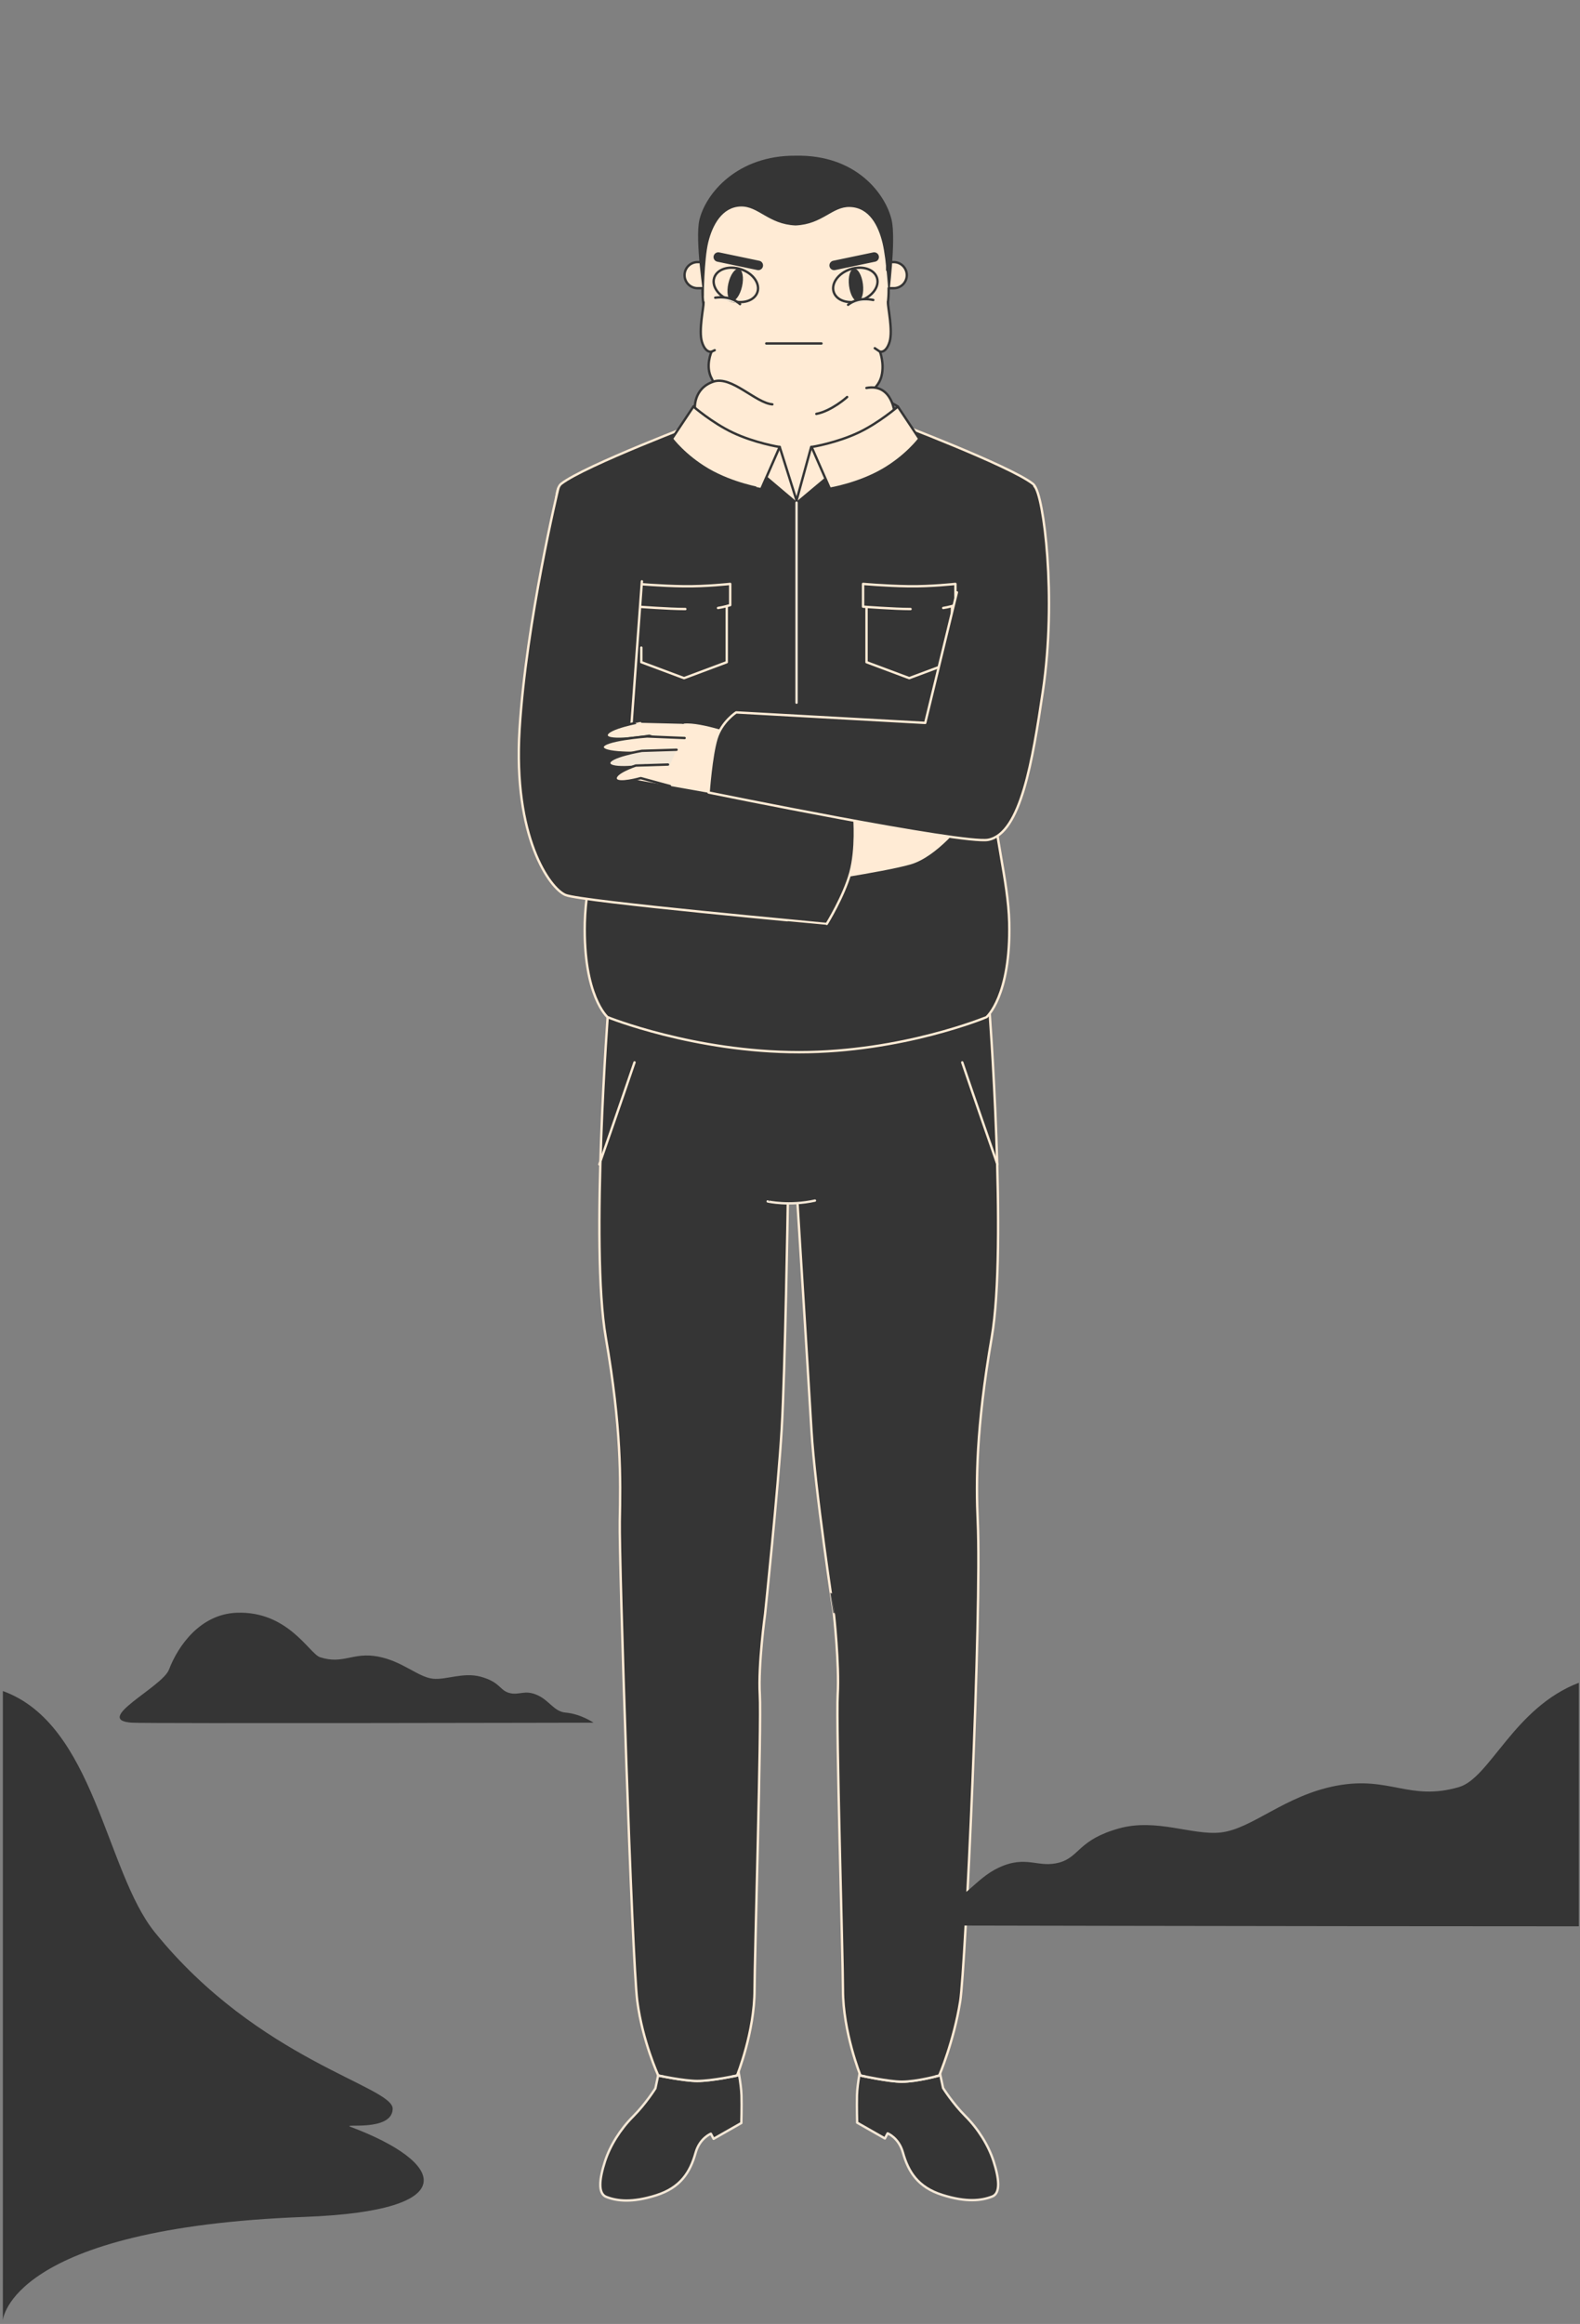 <svg  xmlns="http://www.w3.org/2000/svg" viewBox="0 0 666 979" width="666" height="979" preserveAspectRatio="xMidYMid meet" style="width:100%;height:100%;transform:translate3d(0,0,0);content-visibility:visible"><rect x="0" y="0" width="666" height="979" fill="#808080" stroke="none"/><defs ><clipPath id="__character__lottie_element_642"><path  d="M0 0h666v979H0z"></path></clipPath></defs><g  clip-path="url(#__character__lottie_element_642)"><g  transform="translate(-.236 -.184)" opacity="1" style="display:block"><g  opacity="1" transform="translate(391.7 898.825)"><path  class="anim-color-1" fill="#353535" fill-opacity="1" d="M-28.344-29.237s-1.748 8.065-1.883 13.173c-.131 4.972.068 11.628.068 11.628l11.695 6.653 1.142-2.15s4.714 1.828 6.453 8.065c2.285 8.2 6.385 14.652 16.601 17.878 10.217 3.227 16.533 2.42 21.036.673 3.589-1.393 2.959-7.528.539-14.988-2.153-6.64-6.453-13.51-11.83-18.887-5.377-5.377-9.409-11.829-9.409-11.829l-1.883-8.872-32.529-1.344z"></path></g><g  opacity="1" transform="translate(391.7 898.825)"><path  stroke-linecap="round" stroke-linejoin="round" fill-opacity="0" class="anim-color-3" stroke="#F3E7D6" stroke-opacity="1" stroke-width="1" d="M-28.344-29.237s-1.748 8.065-1.883 13.173c-.131 4.972.068 11.628.068 11.628l11.695 6.653 1.142-2.15s4.714 1.828 6.453 8.065c2.285 8.2 6.385 14.652 16.601 17.878 10.217 3.227 16.533 2.42 21.036.673 3.589-1.393 2.959-7.528.539-14.988-2.153-6.64-6.453-13.51-11.83-18.887-5.377-5.377-9.409-11.829-9.409-11.829l-1.883-8.872-32.529-1.344z"></path></g><g  opacity="1" transform="translate(282.563 898.98)"><path  class="anim-color-1" fill="#353535" fill-opacity="1" d="M28.345-29.237s1.748 8.065 1.882 13.173c.131 4.973-.067 11.628-.067 11.628L18.465 2.218 17.323.067s-4.715 1.829-6.453 8.065c-2.285 8.2-6.385 14.652-16.601 17.879-10.216 3.226-16.534 2.419-21.037.672-3.589-1.393-2.958-7.528-.538-14.988 2.153-6.64 6.451-13.51 11.828-18.887 5.377-5.377 9.411-11.829 9.411-11.829l1.882-8.872 32.53-1.344z"></path></g><g  opacity="1" transform="translate(282.563 898.98)"><path  stroke-linecap="round" stroke-linejoin="round" fill-opacity="0" class="anim-color-3" stroke="#F3E7D6" stroke-opacity="1" stroke-width="1" d="M28.345-29.237s1.748 8.065 1.882 13.173c.131 4.973-.067 11.628-.067 11.628L18.465 2.218 17.323.067s-4.715 1.829-6.453 8.065c-2.285 8.2-6.385 14.652-16.601 17.879-10.216 3.226-16.534 2.419-21.037.672-3.589-1.393-2.958-7.528-.538-14.988 2.153-6.64 6.451-13.51 11.828-18.887 5.377-5.377 9.411-11.829 9.411-11.829l1.882-8.872 32.53-1.344z"></path></g><g  opacity="1" transform="translate(357.498 166.315)"><path  class="anim-color-3" fill="#F3E7D6" fill-opacity="1" d="M21.193 5.137S6.675-5.138-21.193-3.194"></path></g><g  opacity="1" transform="translate(357.498 166.315)"><path  stroke-linecap="round" stroke-linejoin="round" fill-opacity="0" class="anim-color-1" stroke="#353535" stroke-opacity="1" stroke-width="1" d="M21.193 5.137S6.675-5.138-21.193-3.194"></path></g><g  opacity="1" transform="translate(313.718 166.315)"><path  class="anim-color-3" fill="#F3E7D6" fill-opacity="1" d="M-21.193 5.137S-6.675-5.138 21.193-3.194"></path></g><g  opacity="1" transform="translate(313.718 166.315)"><path  stroke-linecap="round" stroke-linejoin="round" fill-opacity="0" class="anim-color-1" stroke="#353535" stroke-opacity="1" stroke-width="1" d="M-21.193 5.137S-6.675-5.138 21.193-3.194"></path></g><g  opacity="1" transform="translate(336.925 645.438)"><path  class="anim-color-1" fill="#353535" fill-opacity="1" d="M-4.611-138.352s-1.107 70.096-2.583 95.183c-1.475 25.087-7 77.842-7 77.842s-2.96 21.398-2.223 33.942c.738 12.543-2.213 111.416-2.213 124.328 0 17.846-7.379 36.153-7.379 36.153s-10.456 2.282-16.793 2.282c-5.562 0-16.41-2.282-16.41-2.282s-6.641-14.387-8.854-31.358c-2.213-16.971-7.7-185.791-7.378-202.17.348-17.75.737-39.106-5.903-77.474-6.641-38.367 1.107-139.123 1.107-139.123 4.796-4.058 57.92-9.184 95.181-9.922 37.261-.737 65.3 9.185 65.3 9.185s7.748 101.493 1.107 139.86c-6.641 38.368-6.647 61.108-5.903 77.474 1.747 38.482-5.237 188.594-7.379 202.17-2.668 16.905-8.854 31.358-8.854 31.358s-9.302 2.592-15.794 2.592c-5.562 0-17.409-2.592-17.409-2.592s-7.379-18.307-7.379-36.153c0-12.912-2.951-111.785-2.214-124.328.739-12.544-1.604-33.942-1.604-33.942S6.826-17.712 5.35-42.799C3.874-67.886-.553-138.721-.553-138.721"></path></g><g  opacity="1" transform="translate(336.925 645.438)"><path  stroke-linecap="round" stroke-linejoin="round" fill-opacity="0" class="anim-color-2" stroke="#FFEBD5" stroke-opacity="1" stroke-width="1" d="M-4.611-138.352s-1.107 70.096-2.583 95.183c-1.475 25.087-7 77.842-7 77.842s-2.96 21.398-2.223 33.942c.738 12.543-2.213 111.416-2.213 124.328 0 17.846-7.379 36.153-7.379 36.153s-10.456 2.282-16.793 2.282c-5.562 0-16.41-2.282-16.41-2.282s-6.641-14.387-8.854-31.358c-2.213-16.971-7.7-185.791-7.378-202.17.348-17.75.737-39.106-5.903-77.474-6.641-38.367 1.107-139.123 1.107-139.123 4.796-4.058 57.92-9.184 95.181-9.922 37.261-.737 65.3 9.185 65.3 9.185s7.748 101.493 1.107 139.86c-6.641 38.368-6.647 61.108-5.903 77.474 1.747 38.482-5.237 188.594-7.379 202.17-2.668 16.905-8.854 31.358-8.854 31.358s-9.302 2.592-15.794 2.592c-5.562 0-17.409-2.592-17.409-2.592s-7.379-18.307-7.379-36.153c0-12.912-2.951-111.785-2.214-124.328.739-12.544-1.604-33.942-1.604-33.942S6.826-17.712 5.35-42.799C3.874-67.886-.553-138.721-.553-138.721"></path></g><g  opacity="1" transform="translate(379.535 875.831)"><path  class="anim-color-1" fill="#353535" fill-opacity="1" d="M16.602-1.296S7.298 1.296.807 1.296c-5.562 0-17.409-2.592-17.409-2.592"></path></g><g  opacity="1" transform="translate(379.535 875.831)"><path  stroke-linecap="round" stroke-linejoin="round" fill-opacity="0" class="anim-color-3" stroke="#F3E7D6" stroke-opacity="1" stroke-width="1" d="M16.602-1.296S7.298 1.296.807 1.296c-5.562 0-17.409-2.592-17.409-2.592"></path></g><g  opacity="1" transform="translate(294.314 875.676)"><path  class="anim-color-1" fill="#353535" fill-opacity="1" d="M16.602-1.141S6.146 1.141-.191 1.141c-5.562 0-16.411-2.282-16.411-2.282"></path></g><g  opacity="1" transform="translate(294.314 875.676)"><path  stroke-linecap="round" stroke-linejoin="round" fill-opacity="0" class="anim-color-3" stroke="#F3E7D6" stroke-opacity="1" stroke-width="1" d="M16.602-1.141S6.146 1.141-.191 1.141c-5.562 0-16.411-2.282-16.411-2.282"></path></g><g  opacity="1" transform="translate(333.789 507.149)"><path  class="anim-color-1" fill="#353535" fill-opacity="1" d="M-9.961-.856c.013.046 9.06 2.053 19.922-.34"></path></g><g  opacity="1" transform="translate(333.789 507.149)"><path  stroke-linecap="round" stroke-linejoin="round" fill-opacity="0" class="anim-color-3" stroke="#F3E7D6" stroke-opacity="1" stroke-width="1" d="M-9.961-.856c.013.046 9.06 2.053 19.922-.34"></path></g><g  opacity="1" transform="translate(335.576 115.798)"><path  class="anim-color-2" fill="#FFEBD5" fill-opacity="1" d="M41.391-5.203h-2.768C40.874-25.969 23.612-46.108 0-45.389c-22.42 0-39.322 19.42-38.623 40.186h-2.768a5.504 5.504 0 0 0 0 11.006h2.151v1.064c0 21.672 17.568 39.241 39.24 39.241 21.671 0 39.24-17.569 39.24-39.241V5.803h2.151a5.502 5.502 0 1 0 0-11.006z"></path></g><g  opacity="1" transform="translate(335.576 115.798)"><path  stroke-linecap="round" stroke-linejoin="round" fill-opacity="0" class="anim-color-1" stroke="#353535" stroke-opacity="1" stroke-width="1" d="M41.391-5.203h-2.768C40.874-25.969 23.612-46.108 0-45.389c-22.42 0-39.322 19.42-38.623 40.186h-2.768a5.504 5.504 0 0 0 0 11.006h2.151v1.064c0 21.672 17.568 39.241 39.24 39.241 21.671 0 39.24-17.569 39.24-39.241V5.803h2.151a5.502 5.502 0 1 0 0-11.006z"></path></g><g  opacity="1" transform="translate(335.662 161.234)"><path  class="anim-color-2" fill="#FFEBD5" fill-opacity="1" d="M38.864-33.702c-.104 1.997 2.155 11.842.684 16.677-1.472 4.834-4.046 4.134-4.046 4.134s1.916 4.876.679 10.129c-1.144 4.864-6.022 10.26-17.794 8.789 0 0-15.414 27.675-20.178 25.713-4.765-1.961-17.653-19.667-17.653-19.667-11.771 1.471-13.562-9.236-15.97-13.614-2.881-5.237-.088-11.35-.088-11.35s-2.574.7-4.046-4.134c-1.471-4.835.788-14.68.683-16.677"></path></g><g  opacity="1" transform="translate(335.662 161.234)"><path  stroke-linecap="round" stroke-linejoin="round" fill-opacity="0" class="anim-color-1" stroke="#353535" stroke-opacity="1" stroke-width="1" d="M38.864-33.702c-.104 1.997 2.155 11.842.684 16.677-1.472 4.834-4.046 4.134-4.046 4.134s1.916 4.876.679 10.129c-1.144 4.864-6.022 10.26-17.794 8.789 0 0-15.414 27.675-20.178 25.713-4.765-1.961-17.653-19.667-17.653-19.667-11.771 1.471-13.562-9.236-15.97-13.614-2.881-5.237-.088-11.35-.088-11.35s-2.574.7-4.046-4.134c-1.471-4.835.788-14.68.683-16.677"></path></g><g  opacity="1"><path  class="anim-color-3" fill="#F3E7D6" fill-opacity="1" d="M374.199 110.595v3.329"></path></g><g  opacity="1"><path  stroke-linecap="round" stroke-linejoin="round" fill-opacity="0" class="anim-color-1" stroke="#353535" stroke-opacity="1" stroke-width="1" d="M374.199 110.595v3.329"></path></g><g  opacity="1" transform="translate(310.407 120.204)"><path  class="anim-color-2" fill="#FFEBD5" fill-opacity="1" d="M9.093 3.062C7.871 6.69 2.809 8.262-2.213 6.571c-5.022-1.692-8.102-6.006-6.88-9.634 1.222-3.629 6.284-5.199 11.306-3.508 5.022 1.692 8.102 6.004 6.88 9.633z"></path></g><g  opacity="1" transform="translate(310.407 120.204)"><path  stroke-linecap="round" stroke-linejoin="round" fill-opacity="0" class="anim-color-1" stroke="#353535" stroke-opacity="1" stroke-width="1" d="M9.093 3.062C7.871 6.69 2.809 8.262-2.213 6.571c-5.022-1.692-8.102-6.006-6.88-9.634 1.222-3.629 6.284-5.199 11.306-3.508 5.022 1.692 8.102 6.004 6.88 9.633z"></path></g><g  opacity="1" transform="translate(310.139 120.217)"><path  class="anim-color-1" fill="#353535" fill-opacity="1" d="M2.88.651C2.039 4.375.067 7.101-1.523 6.742-3.114 6.382-3.722 3.073-2.88-.65c.842-3.724 2.813-6.451 4.404-6.092 1.59.36 2.197 3.67 1.356 7.393z"></path></g><g  opacity="1" transform="translate(360.779 120.204)"><path  class="anim-color-2" fill="#FFEBD5" fill-opacity="1" d="M-9.093 3.062C-7.87 6.69-2.81 8.262 2.213 6.571c5.021-1.692 8.102-6.006 6.88-9.634C7.871-6.692 2.809-8.262-2.212-6.571c-5.023 1.692-8.103 6.004-6.881 9.633z"></path></g><g  opacity="1" transform="translate(360.779 120.204)"><path  stroke-linecap="round" stroke-linejoin="round" fill-opacity="0" class="anim-color-1" stroke="#353535" stroke-opacity="1" stroke-width="1" d="M-9.093 3.062C-7.87 6.69-2.81 8.262 2.213 6.571c5.021-1.692 8.102-6.006 6.88-9.634C7.871-6.692 2.809-8.262-2.212-6.571c-5.023 1.692-8.103 6.004-6.881 9.633z"></path></g><g  opacity="1" transform="translate(361.045 120.217)"><path  class="anim-color-1" fill="#353535" fill-opacity="1" d="M-2.929.367c.475 3.788 2.17 6.694 3.788 6.491 1.618-.203 2.545-3.438 2.07-7.225C2.455-4.155.758-7.061-.86-6.858c-1.618.203-2.544 3.437-2.069 7.225z"></path></g><g  opacity="1" transform="translate(335.561 95.374)"><path  class="anim-color-1" fill="#353535" fill-opacity="1" d="M.078-.216C11.407-.719 15.45-8.212 22.902-7.988c8.197.245 12.006 7.832 13.769 15.133 1.761 7.301 2.627 22.958 2.627 22.958s3.15-24.267 1.228-32.596C38.009-13.403 25.601-30.103.147-29.6h.028c-24.924-.252-38.183 16.197-40.701 27.107-1.922 8.329 1.847 32.596 1.847 32.596s.123-15.868 1.885-23.169c1.763-7.3 5.869-14.887 13.664-15.133 7.451-.235 11.724 7.48 23.053 7.983"></path></g><g  opacity="1" transform="translate(311.442 110.231)"><path  class="anim-color-3" fill="#F3E7D6" fill-opacity="1" d="M-8.433-1.762 8.433 1.762"></path></g><g  opacity="1" transform="translate(311.442 110.231)"><path  stroke-linecap="round" stroke-linejoin="round" fill-opacity="0" class="anim-color-1" stroke="#353535" stroke-opacity="1" stroke-width="4" d="M-8.433-1.762 8.433 1.762"></path></g><g  opacity="1" transform="translate(360.282 110.231)"><path  class="anim-color-3" fill="#F3E7D6" fill-opacity="1" d="M8.434-1.762-8.434 1.762"></path></g><g  opacity="1" transform="translate(360.282 110.231)"><path  stroke-linecap="round" stroke-linejoin="round" fill-opacity="0" class="anim-color-1" stroke="#353535" stroke-opacity="1" stroke-width="4" d="M8.434-1.762-8.434 1.762"></path></g><g  opacity="1" transform="translate(328.136 215.309)"><path  class="anim-color-2" fill="#FFEBD5" fill-opacity="1" d="M-2.337-44.784c-7.108-.618-17.161-12.134-24.826-9.579-8.653 2.884-7.828 11.537-7.828 11.537-5.033 10.427-22.022 81.203 20.622 90.473C28.275 56.918 57.013 28.18 55.159 5.004c-1.855-23.177-5.888-45.563-5.888-45.563s-.824-13.187-11.949-11.127"></path></g><g  opacity="1" transform="translate(328.136 215.309)"><path  stroke-linecap="round" stroke-linejoin="round" fill-opacity="0" class="anim-color-1" stroke="#353535" stroke-opacity="1" stroke-width="1" d="M-2.337-44.784c-7.108-.618-17.161-12.134-24.826-9.579-8.653 2.884-7.828 11.537-7.828 11.537-5.033 10.427-22.022 81.203 20.622 90.473C28.275 56.918 57.013 28.18 55.159 5.004c-1.855-23.177-5.888-45.563-5.888-45.563s-.824-13.187-11.949-11.127"></path></g><g  opacity="1" transform="translate(336.198 310.436)"><path  class="anim-color-1" fill="#353535" fill-opacity="1" d="M39.648-132.997s49.805 18.815 59.766 26.562c9.961 7.748-16.601 113.629-16.601 130.23 0 16.602 6.217 36.836 6.64 54.602.737 30.989-9.593 39.843-9.593 39.843S44.45 132.997.911 132.997c-44.271 0-80.773-14.757-80.773-14.757s-10.33-8.854-9.592-39.843c.423-17.766 6.642-38 6.642-54.602 0-16.601-26.564-122.482-16.603-130.23 9.961-7.747 59.767-26.562 59.767-26.562L-.201-99.634l39.849-33.363z"></path></g><g  opacity="1" transform="translate(336.198 310.436)"><path  stroke-linecap="round" stroke-linejoin="round" fill-opacity="0" class="anim-color-2" stroke="#FFEBD5" stroke-opacity="1" stroke-width="1" d="M39.648-132.997s49.805 18.815 59.766 26.562c9.961 7.748-16.601 113.629-16.601 130.23 0 16.602 6.217 36.836 6.64 54.602.737 30.989-9.593 39.843-9.593 39.843S44.45 132.997.911 132.997c-44.271 0-80.773-14.757-80.773-14.757s-10.33-8.854-9.592-39.843c.423-17.766 6.642-38 6.642-54.602 0-16.601-26.564-122.482-16.603-130.23 9.961-7.747 59.767-26.562 59.767-26.562L-.201-99.634l39.849-33.363z"></path></g><g  opacity="1" transform="translate(288.568 267.79)"><path  class="anim-color-1" fill="#353535" fill-opacity="1" d="M18.004-18.08V11.352L0 18.08l-18.004-6.728V5.205"></path></g><g  opacity="1" transform="translate(288.568 267.79)"><path  stroke-linecap="round" stroke-linejoin="round" fill-opacity="0" class="anim-color-2" stroke="#FFEBD5" stroke-opacity="1" stroke-width="1" d="M18.004-18.08V11.352L0 18.08l-18.004-6.728V5.205"></path></g><g  opacity="1" transform="translate(288.568 251.232)"><path  class="anim-color-1" fill="#353535" fill-opacity="1" d="M-19.466-5.071s9.35.849 19.193.999c9.513.145 19.739-.999 19.739-.999v8.943s-3.008.9-5.14 1.2"></path></g><g  opacity="1" transform="translate(288.568 251.232)"><path  stroke-linecap="round" stroke-linejoin="round" fill-opacity="0" class="anim-color-2" stroke="#FFEBD5" stroke-opacity="1" stroke-width="1" d="M-19.466-5.071s9.35.849 19.193.999c9.513.145 19.739-.999 19.739-.999v8.943s-3.008.9-5.14 1.2"></path></g><g  opacity="1" transform="translate(279.108 256.253)"><path  class="anim-color-1" fill="#353535" fill-opacity="1" d="M10.007.5c-6.892 0-20.014-1-20.014-1"></path></g><g  opacity="1" transform="translate(279.108 256.253)"><path  stroke-linecap="round" stroke-linejoin="round" fill-opacity="0" class="anim-color-2" stroke="#FFEBD5" stroke-opacity="1" stroke-width="1" d="M10.007.5c-6.892 0-20.014-1-20.014-1"></path></g><g  opacity="1" transform="translate(383.498 267.79)"><path  class="anim-color-1" fill="#353535" fill-opacity="1" d="M18.004-18.08V11.352L0 18.08l-18.004-6.728V-18.08"></path></g><g  opacity="1" transform="translate(383.498 267.79)"><path  stroke-linecap="round" stroke-linejoin="round" fill-opacity="0" class="anim-color-2" stroke="#FFEBD5" stroke-opacity="1" stroke-width="1" d="M18.004-18.08V11.352L0 18.08l-18.004-6.728V-18.08"></path></g><g  opacity="1" transform="translate(383.498 251.457)"><path  class="anim-color-1" fill="#353535" fill-opacity="1" d="M.547 5.296c-6.892 0-20.014-1-20.014-1v-9.592s9.351.849 19.194.999c9.512.145 19.74-.999 19.74-.999v8.943s-3.008.899-5.141 1.199"></path></g><g  opacity="1" transform="translate(383.498 251.457)"><path  stroke-linecap="round" stroke-linejoin="round" fill-opacity="0" class="anim-color-2" stroke="#FFEBD5" stroke-opacity="1" stroke-width="1" d="M.547 5.296c-6.892 0-20.014-1-20.014-1v-9.592s9.351.849 19.194.999c9.512.145 19.74-.999 19.74-.999v8.943s-3.008.899-5.141 1.199"></path></g><g  opacity="1" transform="translate(372.1 344.395)"><path  class="anim-color-2" fill="#FFEBD5" fill-opacity="1" d="M-34.709 28.819s35.396-5.092 46.826-8.398C23.545 17.115 34.709 2.358 34.709 2.358S15.69-28.82-.563-24.405"></path></g><g  opacity="1" transform="translate(372.1 344.395)"><path  stroke-linecap="round" stroke-linejoin="round" fill-opacity="0" class="anim-color-1" stroke="#353535" stroke-opacity="1" stroke-width="1" d="M-34.709 28.819s35.396-5.092 46.826-8.398C23.545 17.115 34.709 2.358 34.709 2.358S15.69-28.82-.563-24.405"></path></g><g  opacity="1" transform="translate(286.751 321.61)"><path  class="anim-color-2" fill="#FFEBD5" fill-opacity="1" d="M23.796-12.451S6.64-18.538.553-16.878c-6.088 1.66-22.591 4.96-22.591 4.96l-1.758 23.262 34.863 7.194 12.729-30.989z"></path></g><g  opacity="1" transform="translate(286.751 321.61)"><path  stroke-linecap="round" stroke-linejoin="round" fill-opacity="0" class="anim-color-1" stroke="#353535" stroke-opacity="1" stroke-width="1" d="M23.796-12.451S6.64-18.538.553-16.878c-6.088 1.66-22.591 4.96-22.591 4.96l-1.758 23.262 34.863 7.194 12.729-30.989z"></path></g><g  opacity="1" transform="translate(288.964 297.662)"><path  class="anim-color-1" fill="#353535" fill-opacity="1" d="m-18.157-52.588-6.007 82.517 95.551 16.97s1.106 13.281-1.66 23.242c-2.767 9.961-9.961 21.583-9.961 21.583S-43.718 82.315-50.358 79.549c-6.641-2.767-22.135-24.348-19.368-69.726C-66.96-35.555-53.402-91.723-53.402-91.723"></path></g><g  opacity="1" transform="translate(288.964 297.662)"><path  stroke-linecap="round" stroke-linejoin="round" fill-opacity="0" class="anim-color-2" stroke="#FFEBD5" stroke-opacity="1" stroke-width="1" d="m-18.157-52.588-6.007 82.517 95.551 16.97s1.106 13.281-1.66 23.242c-2.767 9.961-9.961 21.583-9.961 21.583S-43.718 82.315-50.358 79.549c-6.641-2.767-22.135-24.348-19.368-69.726C-66.96-35.555-53.402-91.723-53.402-91.723"></path></g><g  opacity="1" transform="translate(372.327 280.474)"><path  class="anim-color-1" fill="#353535" fill-opacity="1" d="M63.951-75.492c3.873 3.874 9.45 46.775 3.553 86.375-4.326 29.048-9.272 59.952-23.034 62.611C34.132 75.492-73.401 53.572-73.401 53.572s1.106-15.494 3.32-22.688c2.213-7.194 8.302-11.068 8.302-11.068l79.686 4.427 13.351-54.989"></path></g><g  opacity="1" transform="translate(372.327 280.474)"><path  stroke-linecap="round" stroke-linejoin="round" fill-opacity="0" class="anim-color-2" stroke="#FFEBD5" stroke-opacity="1" stroke-width="1" d="M63.951-75.492c3.873 3.874 9.45 46.775 3.553 86.375-4.326 29.048-9.272 59.952-23.034 62.611C34.132 75.492-73.401 53.572-73.401 53.572s1.106-15.494 3.32-22.688c2.213-7.194 8.302-11.068 8.302-11.068l79.686 4.427 13.351-54.989"></path></g><g  opacity="1" transform="translate(300.83 148.027)"><path  class="anim-color-3" fill="#F3E7D6" fill-opacity="1" d="m-.67.315 1.34-.63"></path></g><g  opacity="1" transform="translate(300.83 148.027)"><path  stroke-linecap="round" stroke-linejoin="round" fill-opacity="0" class="anim-color-1" stroke="#353535" stroke-opacity="1" stroke-width="1" d="m-.67.315 1.34-.63"></path></g><g  opacity="1" transform="translate(370.069 147.607)"><path  class="anim-color-3" fill="#F3E7D6" fill-opacity="1" d="m1.095.735-2.19-1.47"></path></g><g  opacity="1" transform="translate(370.069 147.607)"><path  stroke-linecap="round" stroke-linejoin="round" fill-opacity="0" class="anim-color-1" stroke="#353535" stroke-opacity="1" stroke-width="1" d="m1.095.735-2.19-1.47"></path></g><g  opacity="1" transform="translate(306.175 188.758)"><path  class="anim-color-2" fill="#FFEBD5" fill-opacity="1" d="M-13.649-17.306S-5.82-10.508 2.833-6.387C11.9-2.069 22.611-.206 22.714-.309l-7.726 17.615S2.958 15.354-7.468 9.272c-9.889-5.769-15.246-12.98-15.246-12.98l9.065-13.598z"></path></g><g  opacity="1" transform="translate(306.175 188.758)"><path  stroke-linecap="round" stroke-linejoin="round" fill-opacity="0" class="anim-color-1" stroke="#353535" stroke-opacity="1" stroke-width="1" d="M-13.649-17.306S-5.82-10.508 2.833-6.387C11.9-2.069 22.611-.206 22.714-.309l-7.726 17.615S2.958 15.354-7.468 9.272c-9.889-5.769-15.246-12.98-15.246-12.98l9.065-13.598z"></path></g><g  opacity="1" transform="translate(365.042 188.758)"><path  class="anim-color-2" fill="#FFEBD5" fill-opacity="1" d="M13.649-17.306S5.82-10.508-2.832-6.387C-11.901-2.069-22.611-.206-22.713-.309l7.725 17.615s12.029-1.952 22.455-8.034c9.889-5.769 15.246-12.98 15.246-12.98l-9.064-13.598z"></path></g><g  opacity="1" transform="translate(365.042 188.758)"><path  stroke-linecap="round" stroke-linejoin="round" fill-opacity="0" class="anim-color-1" stroke="#353535" stroke-opacity="1" stroke-width="1" d="M13.649-17.306S5.82-10.508-2.832-6.387C-11.901-2.069-22.611-.206-22.713-.309l7.725 17.615s12.029-1.952 22.455-8.034c9.889-5.769 15.246-12.98 15.246-12.98l-9.064-13.598z"></path></g><g  opacity="1" transform="translate(335.532 199.729)"><path  class="anim-color-2" fill="#FFEBD5" fill-opacity="1" d="M-6.644-11.28.464 11.28l6.18-22.56"></path></g><g  opacity="1" transform="translate(335.532 199.729)"><path  stroke-linecap="round" stroke-linejoin="round" fill-opacity="0" class="anim-color-1" stroke="#353535" stroke-opacity="1" stroke-width="1" d="M-6.644-11.28.464 11.28l6.18-22.56"></path></g><g  opacity="1"><path  class="anim-color-1" fill="#353535" fill-opacity="1" d="M335.996 211.936v84.262"></path></g><g  opacity="1"><path  stroke-linecap="round" stroke-linejoin="round" fill-opacity="0" class="anim-color-3" stroke="#F3E7D6" stroke-opacity="1" stroke-width="1" d="M335.996 211.936v84.262"></path></g><g  opacity="1" transform="translate(306.949 126.596)"><path  class="anim-color-3" fill="#F3E7D6" fill-opacity="1" d="M-5.235-1.001c5.325-.712 8.514.966 10.47 2.713"></path></g><g  opacity="1" transform="translate(306.949 126.596)"><path  stroke-linecap="round" stroke-linejoin="round" fill-opacity="0" class="anim-color-1" stroke="#353535" stroke-opacity="1" stroke-width="1" d="M-5.235-1.001c5.325-.712 8.514.966 10.47 2.713"></path></g><g  opacity="1" transform="translate(363.032 127.041)"><path  class="anim-color-3" fill="#F3E7D6" fill-opacity="1" d="M5.312-.485C.044-1.542-3.247-.074-5.312 1.542"></path></g><g  opacity="1" transform="translate(363.032 127.041)"><path  stroke-linecap="round" stroke-linejoin="round" fill-opacity="0" class="anim-color-1" stroke="#353535" stroke-opacity="1" stroke-width="1" d="M5.312-.485C.044-1.542-3.247-.074-5.312 1.542"></path></g><g  opacity="1" transform="translate(350.83 170.989)"><path  class="anim-color-3" fill="#F3E7D6" fill-opacity="1" d="M6.49-3.554S0 2.318-6.49 3.554"></path></g><g  opacity="1" transform="translate(350.83 170.989)"><path  stroke-linecap="round" stroke-linejoin="round" fill-opacity="0" class="anim-color-1" stroke="#353535" stroke-opacity="1" stroke-width="1" d="M6.49-3.554S0 2.318-6.49 3.554"></path></g><g  opacity="1" transform="translate(271.925 308.678)"><path  class="anim-color-2" fill="#FFEBD5" fill-opacity="1" d="m16.297-4.063-17.386-.425S-16.297-1.81-15.992 1.319c.309 3.169 17.976.144 17.976.144l8.418 2.642"></path></g><g  opacity="1" transform="translate(271.925 308.678)"><path  stroke-linecap="round" stroke-linejoin="round" fill-opacity="0" class="anim-color-1" stroke="#353535" stroke-opacity="1" stroke-width="1" d="m16.297-4.063-17.386-.425S-16.297-1.81-15.992 1.319c.309 3.169 17.976.144 17.976.144l8.418 2.642"></path></g><g  opacity="1" transform="translate(271.366 314.72)"><path  class="anim-color-2" fill="#FFEBD5" fill-opacity="1" d="M17.448-3.635 1.649-4.296S-17.448-2.9-17.109.277c.343 3.218 19.941 2.215 19.941 2.215l6.45 1.804"></path></g><g  opacity="1" transform="translate(271.366 314.72)"><path  stroke-linecap="round" stroke-linejoin="round" fill-opacity="0" class="anim-color-1" stroke="#353535" stroke-opacity="1" stroke-width="1" d="M17.448-3.635 1.649-4.296S-17.448-2.9-17.109.277c.343 3.218 19.941 2.215 19.941 2.215l6.45 1.804"></path></g><g  opacity="1" transform="translate(270.966 320.585)"><path  class="anim-color-3" fill="#F3E7D6" fill-opacity="1" d="m14.456-4.559-14.63.463s-14.282 2.397-13.754 5.308c.536 2.947 15.306.878 15.306.878l9.056 2.469"></path></g><g  opacity="1" transform="translate(270.966 320.585)"><path  stroke-linecap="round" stroke-linejoin="round" fill-opacity="0" class="anim-color-1" stroke="#353535" stroke-opacity="1" stroke-width="1" d="m14.456-4.559-14.63.463s-14.282 2.397-13.754 5.308c.536 2.947 15.306.878 15.306.878l9.056 2.469"></path></g><g  opacity="1" transform="translate(270.698 326.792)"><path  class="anim-color-2" fill="#FFEBD5" fill-opacity="1" d="m11.115-4.533-13.619.426s-9.435 3.104-8.374 5.756c.927 2.318 10.507-.464 10.507-.464l12.31 3.348"></path></g><g  opacity="1" transform="translate(270.698 326.792)"><path  stroke-linecap="round" stroke-linejoin="round" fill-opacity="0" class="anim-color-1" stroke="#353535" stroke-opacity="1" stroke-width="1" d="m11.115-4.533-13.619.426s-9.435 3.104-8.374 5.756c.927 2.318 10.507-.464 10.507-.464l12.31 3.348"></path></g><g  opacity="1" transform="translate(260.283 469.204)"><path  class="anim-color-1" fill="#353535" fill-opacity="1" d="M-7.416 21.478S1.854-5.099 7.416-21.478"></path></g><g  opacity="1" transform="translate(260.283 469.204)"><path  stroke-linecap="round" stroke-linejoin="round" fill-opacity="0" class="anim-color-2" stroke="#FFEBD5" stroke-opacity="1" stroke-width="1" d="M-7.416 21.478S1.854-5.099 7.416-21.478"></path></g><g  opacity="1" transform="translate(413.254 469.204)"><path  class="anim-color-1" fill="#353535" fill-opacity="1" d="M7.417 21.478S-1.855-5.099-7.417-21.478"></path></g><g  opacity="1" transform="translate(413.254 469.204)"><path  stroke-linecap="round" stroke-linejoin="round" fill-opacity="0" class="anim-color-2" stroke="#FFEBD5" stroke-opacity="1" stroke-width="1" d="M7.417 21.478S-1.855-5.099-7.417-21.478"></path></g><g  opacity="1"><path  stroke-linecap="round" stroke-linejoin="round" fill-opacity="0" class="anim-color-1" stroke="#353535" stroke-opacity="1" stroke-width="1" d="M323.236 144.872h23.267"></path></g><g  opacity="1" transform="translate(518.724 760.372)"><path  class="anim-color-1" fill="#353535" fill-opacity="1" d="M147.041-51.305c-27.38 10.475-37.458 40.133-50.534 43.946-20.876 6.089-29.139-4.783-51.61-.579C23.088-3.858 9.301 10.323-3.957 11.778c-11.887 1.305-27.079-6.09-42.766-1.74-17.251 4.784-16.641 11.941-25.079 14.351-9.134 2.611-13.843-3.317-25.66 2.175-10.293 4.784-14.67 14.519-24.644 15.367-13.627 1.16-24.935 8.989-24.935 8.989s172.52.378 294.082.385v-102.61z"></path></g><g  opacity="1" transform="translate(144.632 702.53)"><path  class="anim-color-1" fill="#353535" fill-opacity="1" d="M105.779 23.361s-187.608.412-194.47 0c-17.087-1.025 12.701-14.959 15.52-22.356 3.82-10.028 13.199-23.372 28.533-23.954 21.684-.824 30.647 17.261 35.134 18.725C.281-1.033 4.288-6.489 14.924-4.499c10.324 1.931 16.85 8.644 23.125 9.333 5.627.617 12.819-2.883 20.244-.824 8.165 2.264 7.877 5.653 11.871 6.793 4.323 1.236 6.552-1.57 12.146 1.03 4.872 2.264 6.944 6.872 11.665 7.273 6.45.55 11.804 4.255 11.804 4.255z"></path></g><g  opacity="1" transform="translate(99.164 845.086)"><path  class="anim-color-1" fill="#353535" fill-opacity="1" d="M-97.724 132.523s2.856-38.85 127.253-43.525c68.195-2.564 58.859-23.101 19.345-37.918-4.377-1.642 17.475 2.259 17.724-7.577.242-9.561-56.446-20.218-100.291-74.428-20.819-25.74-25.275-87.622-64.031-101.598v265.046z"></path></g></g></g></svg>